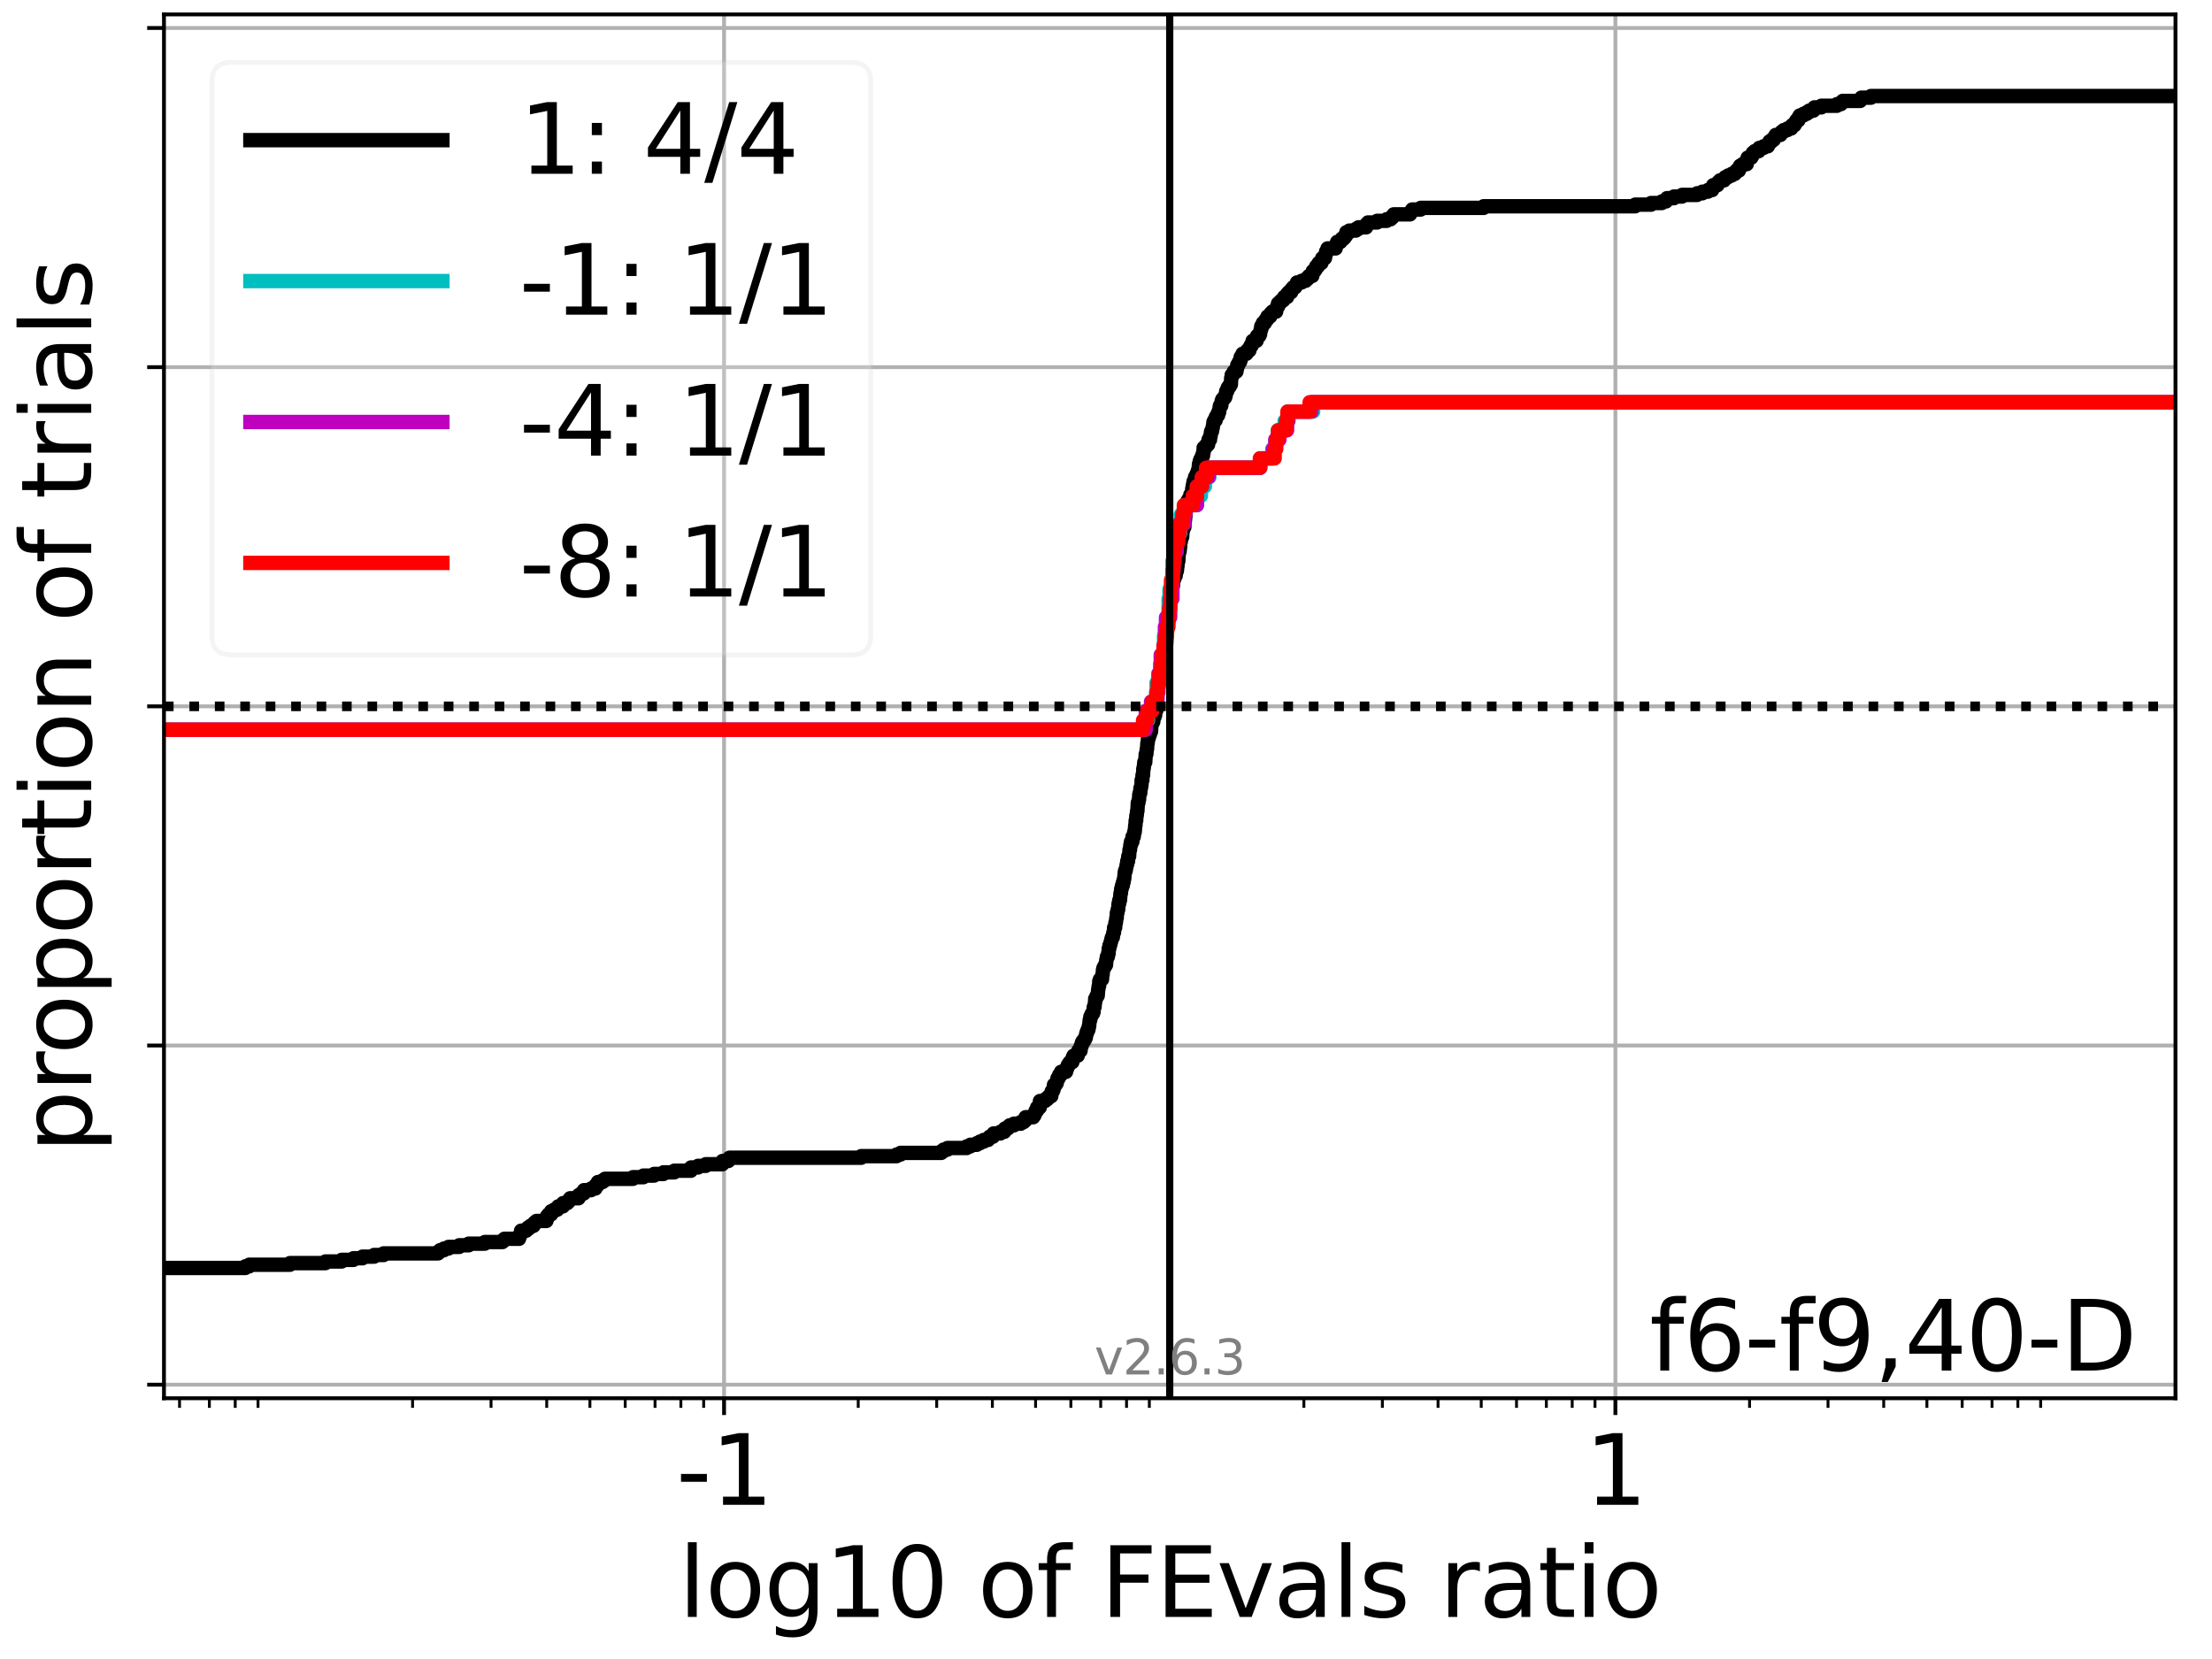 <?xml version="1.0" encoding="utf-8" standalone="no"?>
<!DOCTYPE svg PUBLIC "-//W3C//DTD SVG 1.1//EN"
  "http://www.w3.org/Graphics/SVG/1.1/DTD/svg11.dtd">
<svg xmlns:xlink="http://www.w3.org/1999/xlink" width="460.8pt" height="345.6pt" viewBox="0 0 460.8 345.6" xmlns="http://www.w3.org/2000/svg" version="1.1">
 <defs>
  <style type="text/css">*{stroke-linejoin: round; stroke-linecap: butt}</style>
 </defs>
 <g id="figure_1">
  <g id="patch_1">
   <path d="M 0 345.6 
L 460.8 345.6 
L 460.8 0 
L 0 0 
z
" style="fill: #ffffff"/>
  </g>
  <g id="axes_1">
   <g id="patch_2">
    <path d="M 34.16 291.28 
L 453.192 291.28 
L 453.192 3 
L 34.16 3 
z
" style="fill: #ffffff"/>
   </g>
   <g id="matplotlib.axis_1">
    <g id="xtick_1">
     <g id="line2d_1">
      <path d="M 150.836 291.28 
L 150.836 3 
" clip-path="url(#pfc0b3338e0)" style="fill: none; stroke: #b0b0b0; stroke-width: 0.8; stroke-linecap: square"/>
     </g>
     <g id="line2d_2">
      <defs>
       <path id="m24357b6056" d="M 0 0 
L 0 3.5 
" style="stroke: #000000; stroke-width: 0.8"/>
      </defs>
      <g>
       <use xlink:href="#m24357b6056" x="150.836" y="291.28" style="stroke: #000000; stroke-width: 0.8"/>
      </g>
     </g>
     <g id="text_1">
      <!-- -1 -->
      <g transform="translate(140.866 313.477) scale(0.2 -0.2)">
       <defs>
        <path id="DejaVuSans-2d" d="M 313 2009 
L 1997 2009 
L 1997 1497 
L 313 1497 
L 313 2009 
z
" transform="scale(0.016)"/>
        <path id="DejaVuSans-31" d="M 794 531 
L 1825 531 
L 1825 4091 
L 703 3866 
L 703 4441 
L 1819 4666 
L 2450 4666 
L 2450 531 
L 3481 531 
L 3481 0 
L 794 0 
L 794 531 
z
" transform="scale(0.016)"/>
       </defs>
       <use xlink:href="#DejaVuSans-2d"/>
       <use xlink:href="#DejaVuSans-31" x="36.084"/>
      </g>
     </g>
    </g>
    <g id="xtick_2">
     <g id="line2d_3">
      <path d="M 336.516 291.28 
L 336.516 3 
" clip-path="url(#pfc0b3338e0)" style="fill: none; stroke: #b0b0b0; stroke-width: 0.8; stroke-linecap: square"/>
     </g>
     <g id="line2d_4">
      <g>
       <use xlink:href="#m24357b6056" x="336.516" y="291.28" style="stroke: #000000; stroke-width: 0.8"/>
      </g>
     </g>
     <g id="text_2">
      <!-- 1 -->
      <g transform="translate(330.153 313.477) scale(0.2 -0.2)">
       <use xlink:href="#DejaVuSans-31"/>
      </g>
     </g>
    </g>
    <g id="xtick_3">
     <g id="line2d_5">
      <defs>
       <path id="mcda8bdcf88" d="M 0 0 
L 0 2 
" style="stroke: #000000; stroke-width: 0.6"/>
      </defs>
      <g>
       <use xlink:href="#mcda8bdcf88" x="37.401" y="291.28" style="stroke: #000000; stroke-width: 0.6"/>
      </g>
     </g>
    </g>
    <g id="xtick_4">
     <g id="line2d_6">
      <g>
       <use xlink:href="#mcda8bdcf88" x="43.616" y="291.28" style="stroke: #000000; stroke-width: 0.6"/>
      </g>
     </g>
    </g>
    <g id="xtick_5">
     <g id="line2d_7">
      <g>
       <use xlink:href="#mcda8bdcf88" x="49" y="291.28" style="stroke: #000000; stroke-width: 0.6"/>
      </g>
     </g>
    </g>
    <g id="xtick_6">
     <g id="line2d_8">
      <g>
       <use xlink:href="#mcda8bdcf88" x="53.749" y="291.28" style="stroke: #000000; stroke-width: 0.6"/>
      </g>
     </g>
    </g>
    <g id="xtick_7">
     <g id="line2d_9">
      <g>
       <use xlink:href="#mcda8bdcf88" x="85.944" y="291.28" style="stroke: #000000; stroke-width: 0.6"/>
      </g>
     </g>
    </g>
    <g id="xtick_8">
     <g id="line2d_10">
      <g>
       <use xlink:href="#mcda8bdcf88" x="102.293" y="291.28" style="stroke: #000000; stroke-width: 0.6"/>
      </g>
     </g>
    </g>
    <g id="xtick_9">
     <g id="line2d_11">
      <g>
       <use xlink:href="#mcda8bdcf88" x="113.892" y="291.28" style="stroke: #000000; stroke-width: 0.6"/>
      </g>
     </g>
    </g>
    <g id="xtick_10">
     <g id="line2d_12">
      <g>
       <use xlink:href="#mcda8bdcf88" x="122.889" y="291.28" style="stroke: #000000; stroke-width: 0.6"/>
      </g>
     </g>
    </g>
    <g id="xtick_11">
     <g id="line2d_13">
      <g>
       <use xlink:href="#mcda8bdcf88" x="130.24" y="291.28" style="stroke: #000000; stroke-width: 0.6"/>
      </g>
     </g>
    </g>
    <g id="xtick_12">
     <g id="line2d_14">
      <g>
       <use xlink:href="#mcda8bdcf88" x="136.455" y="291.28" style="stroke: #000000; stroke-width: 0.6"/>
      </g>
     </g>
    </g>
    <g id="xtick_13">
     <g id="line2d_15">
      <g>
       <use xlink:href="#mcda8bdcf88" x="141.839" y="291.28" style="stroke: #000000; stroke-width: 0.6"/>
      </g>
     </g>
    </g>
    <g id="xtick_14">
     <g id="line2d_16">
      <g>
       <use xlink:href="#mcda8bdcf88" x="146.588" y="291.28" style="stroke: #000000; stroke-width: 0.6"/>
      </g>
     </g>
    </g>
    <g id="xtick_15">
     <g id="line2d_17">
      <g>
       <use xlink:href="#mcda8bdcf88" x="178.784" y="291.28" style="stroke: #000000; stroke-width: 0.6"/>
      </g>
     </g>
    </g>
    <g id="xtick_16">
     <g id="line2d_18">
      <g>
       <use xlink:href="#mcda8bdcf88" x="195.132" y="291.28" style="stroke: #000000; stroke-width: 0.6"/>
      </g>
     </g>
    </g>
    <g id="xtick_17">
     <g id="line2d_19">
      <g>
       <use xlink:href="#mcda8bdcf88" x="206.731" y="291.28" style="stroke: #000000; stroke-width: 0.6"/>
      </g>
     </g>
    </g>
    <g id="xtick_18">
     <g id="line2d_20">
      <g>
       <use xlink:href="#mcda8bdcf88" x="215.729" y="291.28" style="stroke: #000000; stroke-width: 0.6"/>
      </g>
     </g>
    </g>
    <g id="xtick_19">
     <g id="line2d_21">
      <g>
       <use xlink:href="#mcda8bdcf88" x="223.08" y="291.28" style="stroke: #000000; stroke-width: 0.6"/>
      </g>
     </g>
    </g>
    <g id="xtick_20">
     <g id="line2d_22">
      <g>
       <use xlink:href="#mcda8bdcf88" x="229.295" y="291.28" style="stroke: #000000; stroke-width: 0.6"/>
      </g>
     </g>
    </g>
    <g id="xtick_21">
     <g id="line2d_23">
      <g>
       <use xlink:href="#mcda8bdcf88" x="234.679" y="291.28" style="stroke: #000000; stroke-width: 0.6"/>
      </g>
     </g>
    </g>
    <g id="xtick_22">
     <g id="line2d_24">
      <g>
       <use xlink:href="#mcda8bdcf88" x="239.428" y="291.28" style="stroke: #000000; stroke-width: 0.6"/>
      </g>
     </g>
    </g>
    <g id="xtick_23">
     <g id="line2d_25">
      <g>
       <use xlink:href="#mcda8bdcf88" x="271.623" y="291.28" style="stroke: #000000; stroke-width: 0.6"/>
      </g>
     </g>
    </g>
    <g id="xtick_24">
     <g id="line2d_26">
      <g>
       <use xlink:href="#mcda8bdcf88" x="287.972" y="291.28" style="stroke: #000000; stroke-width: 0.6"/>
      </g>
     </g>
    </g>
    <g id="xtick_25">
     <g id="line2d_27">
      <g>
       <use xlink:href="#mcda8bdcf88" x="299.571" y="291.28" style="stroke: #000000; stroke-width: 0.6"/>
      </g>
     </g>
    </g>
    <g id="xtick_26">
     <g id="line2d_28">
      <g>
       <use xlink:href="#mcda8bdcf88" x="308.568" y="291.28" style="stroke: #000000; stroke-width: 0.6"/>
      </g>
     </g>
    </g>
    <g id="xtick_27">
     <g id="line2d_29">
      <g>
       <use xlink:href="#mcda8bdcf88" x="315.919" y="291.28" style="stroke: #000000; stroke-width: 0.6"/>
      </g>
     </g>
    </g>
    <g id="xtick_28">
     <g id="line2d_30">
      <g>
       <use xlink:href="#mcda8bdcf88" x="322.135" y="291.28" style="stroke: #000000; stroke-width: 0.6"/>
      </g>
     </g>
    </g>
    <g id="xtick_29">
     <g id="line2d_31">
      <g>
       <use xlink:href="#mcda8bdcf88" x="327.518" y="291.28" style="stroke: #000000; stroke-width: 0.6"/>
      </g>
     </g>
    </g>
    <g id="xtick_30">
     <g id="line2d_32">
      <g>
       <use xlink:href="#mcda8bdcf88" x="332.267" y="291.28" style="stroke: #000000; stroke-width: 0.6"/>
      </g>
     </g>
    </g>
    <g id="xtick_31">
     <g id="line2d_33">
      <g>
       <use xlink:href="#mcda8bdcf88" x="364.463" y="291.28" style="stroke: #000000; stroke-width: 0.6"/>
      </g>
     </g>
    </g>
    <g id="xtick_32">
     <g id="line2d_34">
      <g>
       <use xlink:href="#mcda8bdcf88" x="380.811" y="291.28" style="stroke: #000000; stroke-width: 0.6"/>
      </g>
     </g>
    </g>
    <g id="xtick_33">
     <g id="line2d_35">
      <g>
       <use xlink:href="#mcda8bdcf88" x="392.411" y="291.28" style="stroke: #000000; stroke-width: 0.6"/>
      </g>
     </g>
    </g>
    <g id="xtick_34">
     <g id="line2d_36">
      <g>
       <use xlink:href="#mcda8bdcf88" x="401.408" y="291.28" style="stroke: #000000; stroke-width: 0.6"/>
      </g>
     </g>
    </g>
    <g id="xtick_35">
     <g id="line2d_37">
      <g>
       <use xlink:href="#mcda8bdcf88" x="408.759" y="291.28" style="stroke: #000000; stroke-width: 0.6"/>
      </g>
     </g>
    </g>
    <g id="xtick_36">
     <g id="line2d_38">
      <g>
       <use xlink:href="#mcda8bdcf88" x="414.974" y="291.28" style="stroke: #000000; stroke-width: 0.6"/>
      </g>
     </g>
    </g>
    <g id="xtick_37">
     <g id="line2d_39">
      <g>
       <use xlink:href="#mcda8bdcf88" x="420.358" y="291.28" style="stroke: #000000; stroke-width: 0.6"/>
      </g>
     </g>
    </g>
    <g id="xtick_38">
     <g id="line2d_40">
      <g>
       <use xlink:href="#mcda8bdcf88" x="425.107" y="291.28" style="stroke: #000000; stroke-width: 0.6"/>
      </g>
     </g>
    </g>
    <g id="text_3">
     <!-- log10 of FEvals ratio -->
     <g transform="translate(141.371 336.833) scale(0.2 -0.2)">
      <defs>
       <path id="DejaVuSans-6c" d="M 603 4863 
L 1178 4863 
L 1178 0 
L 603 0 
L 603 4863 
z
" transform="scale(0.016)"/>
       <path id="DejaVuSans-6f" d="M 1959 3097 
Q 1497 3097 1228 2736 
Q 959 2375 959 1747 
Q 959 1119 1226 758 
Q 1494 397 1959 397 
Q 2419 397 2687 759 
Q 2956 1122 2956 1747 
Q 2956 2369 2687 2733 
Q 2419 3097 1959 3097 
z
M 1959 3584 
Q 2709 3584 3137 3096 
Q 3566 2609 3566 1747 
Q 3566 888 3137 398 
Q 2709 -91 1959 -91 
Q 1206 -91 779 398 
Q 353 888 353 1747 
Q 353 2609 779 3096 
Q 1206 3584 1959 3584 
z
" transform="scale(0.016)"/>
       <path id="DejaVuSans-67" d="M 2906 1791 
Q 2906 2416 2648 2759 
Q 2391 3103 1925 3103 
Q 1463 3103 1205 2759 
Q 947 2416 947 1791 
Q 947 1169 1205 825 
Q 1463 481 1925 481 
Q 2391 481 2648 825 
Q 2906 1169 2906 1791 
z
M 3481 434 
Q 3481 -459 3084 -895 
Q 2688 -1331 1869 -1331 
Q 1566 -1331 1297 -1286 
Q 1028 -1241 775 -1147 
L 775 -588 
Q 1028 -725 1275 -790 
Q 1522 -856 1778 -856 
Q 2344 -856 2625 -561 
Q 2906 -266 2906 331 
L 2906 616 
Q 2728 306 2450 153 
Q 2172 0 1784 0 
Q 1141 0 747 490 
Q 353 981 353 1791 
Q 353 2603 747 3093 
Q 1141 3584 1784 3584 
Q 2172 3584 2450 3431 
Q 2728 3278 2906 2969 
L 2906 3500 
L 3481 3500 
L 3481 434 
z
" transform="scale(0.016)"/>
       <path id="DejaVuSans-30" d="M 2034 4250 
Q 1547 4250 1301 3770 
Q 1056 3291 1056 2328 
Q 1056 1369 1301 889 
Q 1547 409 2034 409 
Q 2525 409 2770 889 
Q 3016 1369 3016 2328 
Q 3016 3291 2770 3770 
Q 2525 4250 2034 4250 
z
M 2034 4750 
Q 2819 4750 3233 4129 
Q 3647 3509 3647 2328 
Q 3647 1150 3233 529 
Q 2819 -91 2034 -91 
Q 1250 -91 836 529 
Q 422 1150 422 2328 
Q 422 3509 836 4129 
Q 1250 4750 2034 4750 
z
" transform="scale(0.016)"/>
       <path id="DejaVuSans-20" transform="scale(0.016)"/>
       <path id="DejaVuSans-66" d="M 2375 4863 
L 2375 4384 
L 1825 4384 
Q 1516 4384 1395 4259 
Q 1275 4134 1275 3809 
L 1275 3500 
L 2222 3500 
L 2222 3053 
L 1275 3053 
L 1275 0 
L 697 0 
L 697 3053 
L 147 3053 
L 147 3500 
L 697 3500 
L 697 3744 
Q 697 4328 969 4595 
Q 1241 4863 1831 4863 
L 2375 4863 
z
" transform="scale(0.016)"/>
       <path id="DejaVuSans-46" d="M 628 4666 
L 3309 4666 
L 3309 4134 
L 1259 4134 
L 1259 2759 
L 3109 2759 
L 3109 2228 
L 1259 2228 
L 1259 0 
L 628 0 
L 628 4666 
z
" transform="scale(0.016)"/>
       <path id="DejaVuSans-45" d="M 628 4666 
L 3578 4666 
L 3578 4134 
L 1259 4134 
L 1259 2753 
L 3481 2753 
L 3481 2222 
L 1259 2222 
L 1259 531 
L 3634 531 
L 3634 0 
L 628 0 
L 628 4666 
z
" transform="scale(0.016)"/>
       <path id="DejaVuSans-76" d="M 191 3500 
L 800 3500 
L 1894 563 
L 2988 3500 
L 3597 3500 
L 2284 0 
L 1503 0 
L 191 3500 
z
" transform="scale(0.016)"/>
       <path id="DejaVuSans-61" d="M 2194 1759 
Q 1497 1759 1228 1600 
Q 959 1441 959 1056 
Q 959 750 1161 570 
Q 1363 391 1709 391 
Q 2188 391 2477 730 
Q 2766 1069 2766 1631 
L 2766 1759 
L 2194 1759 
z
M 3341 1997 
L 3341 0 
L 2766 0 
L 2766 531 
Q 2569 213 2275 61 
Q 1981 -91 1556 -91 
Q 1019 -91 701 211 
Q 384 513 384 1019 
Q 384 1609 779 1909 
Q 1175 2209 1959 2209 
L 2766 2209 
L 2766 2266 
Q 2766 2663 2505 2880 
Q 2244 3097 1772 3097 
Q 1472 3097 1187 3025 
Q 903 2953 641 2809 
L 641 3341 
Q 956 3463 1253 3523 
Q 1550 3584 1831 3584 
Q 2591 3584 2966 3190 
Q 3341 2797 3341 1997 
z
" transform="scale(0.016)"/>
       <path id="DejaVuSans-73" d="M 2834 3397 
L 2834 2853 
Q 2591 2978 2328 3040 
Q 2066 3103 1784 3103 
Q 1356 3103 1142 2972 
Q 928 2841 928 2578 
Q 928 2378 1081 2264 
Q 1234 2150 1697 2047 
L 1894 2003 
Q 2506 1872 2764 1633 
Q 3022 1394 3022 966 
Q 3022 478 2636 193 
Q 2250 -91 1575 -91 
Q 1294 -91 989 -36 
Q 684 19 347 128 
L 347 722 
Q 666 556 975 473 
Q 1284 391 1588 391 
Q 1994 391 2212 530 
Q 2431 669 2431 922 
Q 2431 1156 2273 1281 
Q 2116 1406 1581 1522 
L 1381 1569 
Q 847 1681 609 1914 
Q 372 2147 372 2553 
Q 372 3047 722 3315 
Q 1072 3584 1716 3584 
Q 2034 3584 2315 3537 
Q 2597 3491 2834 3397 
z
" transform="scale(0.016)"/>
       <path id="DejaVuSans-72" d="M 2631 2963 
Q 2534 3019 2420 3045 
Q 2306 3072 2169 3072 
Q 1681 3072 1420 2755 
Q 1159 2438 1159 1844 
L 1159 0 
L 581 0 
L 581 3500 
L 1159 3500 
L 1159 2956 
Q 1341 3275 1631 3429 
Q 1922 3584 2338 3584 
Q 2397 3584 2469 3576 
Q 2541 3569 2628 3553 
L 2631 2963 
z
" transform="scale(0.016)"/>
       <path id="DejaVuSans-74" d="M 1172 4494 
L 1172 3500 
L 2356 3500 
L 2356 3053 
L 1172 3053 
L 1172 1153 
Q 1172 725 1289 603 
Q 1406 481 1766 481 
L 2356 481 
L 2356 0 
L 1766 0 
Q 1100 0 847 248 
Q 594 497 594 1153 
L 594 3053 
L 172 3053 
L 172 3500 
L 594 3500 
L 594 4494 
L 1172 4494 
z
" transform="scale(0.016)"/>
       <path id="DejaVuSans-69" d="M 603 3500 
L 1178 3500 
L 1178 0 
L 603 0 
L 603 3500 
z
M 603 4863 
L 1178 4863 
L 1178 4134 
L 603 4134 
L 603 4863 
z
" transform="scale(0.016)"/>
      </defs>
      <use xlink:href="#DejaVuSans-6c"/>
      <use xlink:href="#DejaVuSans-6f" x="27.783"/>
      <use xlink:href="#DejaVuSans-67" x="88.965"/>
      <use xlink:href="#DejaVuSans-31" x="152.441"/>
      <use xlink:href="#DejaVuSans-30" x="216.064"/>
      <use xlink:href="#DejaVuSans-20" x="279.688"/>
      <use xlink:href="#DejaVuSans-6f" x="311.475"/>
      <use xlink:href="#DejaVuSans-66" x="372.656"/>
      <use xlink:href="#DejaVuSans-20" x="407.861"/>
      <use xlink:href="#DejaVuSans-46" x="439.648"/>
      <use xlink:href="#DejaVuSans-45" x="497.168"/>
      <use xlink:href="#DejaVuSans-76" x="560.352"/>
      <use xlink:href="#DejaVuSans-61" x="619.531"/>
      <use xlink:href="#DejaVuSans-6c" x="680.811"/>
      <use xlink:href="#DejaVuSans-73" x="708.594"/>
      <use xlink:href="#DejaVuSans-20" x="760.693"/>
      <use xlink:href="#DejaVuSans-72" x="792.48"/>
      <use xlink:href="#DejaVuSans-61" x="833.594"/>
      <use xlink:href="#DejaVuSans-74" x="894.873"/>
      <use xlink:href="#DejaVuSans-69" x="934.082"/>
      <use xlink:href="#DejaVuSans-6f" x="961.865"/>
     </g>
    </g>
   </g>
   <g id="matplotlib.axis_2">
    <g id="ytick_1">
     <g id="line2d_41">
      <path d="M 34.16 288.454 
L 453.192 288.454 
" clip-path="url(#pfc0b3338e0)" style="fill: none; stroke: #b0b0b0; stroke-width: 0.8; stroke-linecap: square"/>
     </g>
     <g id="line2d_42">
      <defs>
       <path id="ma649c18471" d="M 0 0 
L -3.5 0 
" style="stroke: #000000; stroke-width: 0.8"/>
      </defs>
      <g>
       <use xlink:href="#ma649c18471" x="34.16" y="288.454" style="stroke: #000000; stroke-width: 0.8"/>
      </g>
     </g>
    </g>
    <g id="ytick_2">
     <g id="line2d_43">
      <path d="M 34.16 217.797 
L 453.192 217.797 
" clip-path="url(#pfc0b3338e0)" style="fill: none; stroke: #b0b0b0; stroke-width: 0.8; stroke-linecap: square"/>
     </g>
     <g id="line2d_44">
      <g>
       <use xlink:href="#ma649c18471" x="34.16" y="217.797" style="stroke: #000000; stroke-width: 0.8"/>
      </g>
     </g>
    </g>
    <g id="ytick_3">
     <g id="line2d_45">
      <path d="M 34.16 147.14 
L 453.192 147.14 
" clip-path="url(#pfc0b3338e0)" style="fill: none; stroke: #b0b0b0; stroke-width: 0.8; stroke-linecap: square"/>
     </g>
     <g id="line2d_46">
      <g>
       <use xlink:href="#ma649c18471" x="34.16" y="147.14" style="stroke: #000000; stroke-width: 0.8"/>
      </g>
     </g>
    </g>
    <g id="ytick_4">
     <g id="line2d_47">
      <path d="M 34.16 76.483 
L 453.192 76.483 
" clip-path="url(#pfc0b3338e0)" style="fill: none; stroke: #b0b0b0; stroke-width: 0.8; stroke-linecap: square"/>
     </g>
     <g id="line2d_48">
      <g>
       <use xlink:href="#ma649c18471" x="34.16" y="76.483" style="stroke: #000000; stroke-width: 0.8"/>
      </g>
     </g>
    </g>
    <g id="ytick_5">
     <g id="line2d_49">
      <path d="M 34.16 5.826 
L 453.192 5.826 
" clip-path="url(#pfc0b3338e0)" style="fill: none; stroke: #b0b0b0; stroke-width: 0.8; stroke-linecap: square"/>
     </g>
     <g id="line2d_50">
      <g>
       <use xlink:href="#ma649c18471" x="34.16" y="5.826" style="stroke: #000000; stroke-width: 0.8"/>
      </g>
     </g>
    </g>
    <g id="text_4">
     <!-- proportion of trials -->
     <g transform="translate(19.001 240.146) rotate(-90) scale(0.2 -0.2)">
      <defs>
       <path id="DejaVuSans-70" d="M 1159 525 
L 1159 -1331 
L 581 -1331 
L 581 3500 
L 1159 3500 
L 1159 2969 
Q 1341 3281 1617 3432 
Q 1894 3584 2278 3584 
Q 2916 3584 3314 3078 
Q 3713 2572 3713 1747 
Q 3713 922 3314 415 
Q 2916 -91 2278 -91 
Q 1894 -91 1617 61 
Q 1341 213 1159 525 
z
M 3116 1747 
Q 3116 2381 2855 2742 
Q 2594 3103 2138 3103 
Q 1681 3103 1420 2742 
Q 1159 2381 1159 1747 
Q 1159 1113 1420 752 
Q 1681 391 2138 391 
Q 2594 391 2855 752 
Q 3116 1113 3116 1747 
z
" transform="scale(0.016)"/>
       <path id="DejaVuSans-6e" d="M 3513 2113 
L 3513 0 
L 2938 0 
L 2938 2094 
Q 2938 2591 2744 2837 
Q 2550 3084 2163 3084 
Q 1697 3084 1428 2787 
Q 1159 2491 1159 1978 
L 1159 0 
L 581 0 
L 581 3500 
L 1159 3500 
L 1159 2956 
Q 1366 3272 1645 3428 
Q 1925 3584 2291 3584 
Q 2894 3584 3203 3211 
Q 3513 2838 3513 2113 
z
" transform="scale(0.016)"/>
      </defs>
      <use xlink:href="#DejaVuSans-70"/>
      <use xlink:href="#DejaVuSans-72" x="63.477"/>
      <use xlink:href="#DejaVuSans-6f" x="102.34"/>
      <use xlink:href="#DejaVuSans-70" x="163.521"/>
      <use xlink:href="#DejaVuSans-6f" x="226.998"/>
      <use xlink:href="#DejaVuSans-72" x="288.18"/>
      <use xlink:href="#DejaVuSans-74" x="329.293"/>
      <use xlink:href="#DejaVuSans-69" x="368.502"/>
      <use xlink:href="#DejaVuSans-6f" x="396.285"/>
      <use xlink:href="#DejaVuSans-6e" x="457.467"/>
      <use xlink:href="#DejaVuSans-20" x="520.846"/>
      <use xlink:href="#DejaVuSans-6f" x="552.633"/>
      <use xlink:href="#DejaVuSans-66" x="613.814"/>
      <use xlink:href="#DejaVuSans-20" x="649.02"/>
      <use xlink:href="#DejaVuSans-74" x="680.807"/>
      <use xlink:href="#DejaVuSans-72" x="720.016"/>
      <use xlink:href="#DejaVuSans-69" x="761.129"/>
      <use xlink:href="#DejaVuSans-61" x="788.912"/>
      <use xlink:href="#DejaVuSans-6c" x="850.191"/>
      <use xlink:href="#DejaVuSans-73" x="877.975"/>
     </g>
    </g>
   </g>
   <g id="line2d_51">
    <path d="M 34.16 264.142 
L 51.093 264.142 
L 51.093 263.804 
L 51.912 263.804 
L 51.912 263.466 
L 60.396 263.466 
L 60.396 263.129 
L 67.794 263.129 
L 67.794 262.791 
L 71.165 262.791 
L 71.165 262.453 
L 73.639 262.453 
L 73.639 262.116 
L 75.521 262.116 
L 75.521 261.778 
L 77.931 261.778 
L 77.931 261.44 
L 79.917 261.44 
L 79.917 261.103 
L 91.263 261.103 
L 91.263 260.765 
L 91.681 260.765 
L 91.681 260.427 
L 92.5 260.427 
L 92.5 260.09 
L 93.43 260.09 
L 93.43 259.752 
L 95.663 259.752 
L 95.663 259.414 
L 97.631 259.414 
L 97.631 259.077 
L 100.984 259.077 
L 100.984 258.739 
L 104.672 258.739 
L 104.672 258.401 
L 105.074 258.401 
L 105.074 258.064 
L 108.124 258.064 
L 108.153 257.388 
L 108.382 257.388 
L 108.382 257.051 
L 108.527 257.051 
L 108.556 256.375 
L 109.618 256.375 
L 109.618 256.038 
L 110.021 256.038 
L 110.021 255.7 
L 110.486 255.7 
L 110.486 255.362 
L 111.141 255.362 
L 111.141 255.025 
L 111.337 255.025 
L 111.337 254.687 
L 111.753 254.687 
L 111.753 254.349 
L 113.816 254.349 
L 113.816 254.012 
L 113.938 254.012 
L 113.967 253.336 
L 114.227 253.336 
L 114.227 252.999 
L 114.789 252.999 
L 114.818 252.323 
L 115.432 252.323 
L 115.432 251.986 
L 116.109 251.986 
L 116.109 251.648 
L 116.283 251.648 
L 116.283 251.31 
L 117.268 251.31 
L 117.297 250.635 
L 118.175 250.635 
L 118.175 250.297 
L 118.519 250.297 
L 118.519 249.96 
L 118.762 249.96 
L 118.762 249.622 
L 120.505 249.622 
L 120.576 248.947 
L 121.069 248.947 
L 121.069 248.609 
L 121.627 248.609 
L 121.657 247.934 
L 123.121 247.934 
L 123.121 247.596 
L 124.028 247.596 
L 124.058 246.921 
L 124.521 246.921 
L 124.55 246.245 
L 125.522 246.245 
L 125.522 245.908 
L 126.015 245.908 
L 126.015 245.57 
L 131.851 245.57 
L 131.851 245.232 
L 134.018 245.232 
L 134.018 244.895 
L 136.251 244.895 
L 136.251 244.557 
L 138.218 244.557 
L 138.218 244.219 
L 140.467 244.219 
L 140.467 243.882 
L 143.919 243.882 
L 143.948 243.206 
L 145.413 243.206 
L 145.413 242.869 
L 147.021 242.869 
L 147.021 242.531 
L 150.473 242.531 
L 150.502 241.856 
L 151.729 241.856 
L 151.729 241.518 
L 151.967 241.518 
L 151.967 241.18 
L 179.4 241.18 
L 179.4 240.843 
L 186.788 240.843 
L 186.788 240.505 
L 187.608 240.505 
L 187.608 240.167 
L 196.092 240.167 
L 196.092 239.83 
L 196.546 239.83 
L 196.546 239.492 
L 197.365 239.492 
L 197.365 239.154 
L 201.371 239.154 
L 201.371 238.817 
L 202.128 238.817 
L 202.128 238.479 
L 203.49 238.479 
L 203.49 238.141 
L 204.165 238.141 
L 204.165 237.804 
L 204.934 237.804 
L 204.934 237.466 
L 205.849 237.466 
L 205.849 237.128 
L 206.168 237.128 
L 206.168 236.791 
L 206.861 236.791 
L 206.861 236.453 
L 206.987 236.453 
L 206.987 236.115 
L 208.397 236.115 
L 208.397 235.778 
L 209.216 235.778 
L 209.216 235.44 
L 209.335 235.44 
L 209.335 235.102 
L 209.931 235.102 
L 209.931 234.765 
L 210.333 234.765 
L 210.333 234.427 
L 211.217 234.427 
L 211.217 234.089 
L 212.627 234.089 
L 212.627 233.752 
L 213.247 233.752 
L 213.247 233.414 
L 213.627 233.414 
L 213.653 232.739 
L 215.229 232.739 
L 215.229 232.401 
L 215.471 232.401 
L 215.471 232.063 
L 215.613 232.063 
L 215.613 231.726 
L 215.744 231.726 
L 215.744 231.388 
L 216.028 231.388 
L 216.048 230.713 
L 216.593 230.713 
L 216.64 229.362 
L 217.7 229.362 
L 217.7 229.024 
L 218.148 229.024 
L 218.148 228.687 
L 218.512 228.687 
L 218.512 228.349 
L 219.002 228.349 
L 219.093 227.336 
L 219.332 227.336 
L 219.332 226.998 
L 219.474 226.998 
L 219.567 225.985 
L 219.928 225.985 
L 219.928 225.648 
L 220.138 225.648 
L 220.216 224.972 
L 220.293 224.972 
L 220.293 224.635 
L 220.527 224.635 
L 220.632 223.959 
L 220.974 223.959 
L 221.034 223.284 
L 222.073 223.284 
L 222.097 222.609 
L 222.307 222.609 
L 222.307 222.271 
L 222.429 222.271 
L 222.429 221.933 
L 222.623 221.933 
L 222.623 221.596 
L 222.869 221.596 
L 222.869 221.258 
L 223.385 221.258 
L 223.483 220.245 
L 223.649 220.245 
L 223.649 219.907 
L 224.51 219.907 
L 224.532 219.232 
L 224.621 219.232 
L 224.621 218.894 
L 225.098 218.894 
L 225.156 217.881 
L 225.339 217.881 
L 225.371 217.206 
L 225.558 217.206 
L 225.558 216.868 
L 225.835 216.868 
L 225.835 216.531 
L 226.024 216.531 
L 226.024 216.193 
L 226.19 216.193 
L 226.241 215.518 
L 226.328 215.518 
L 226.328 215.18 
L 226.446 215.18 
L 226.446 214.842 
L 226.589 214.842 
L 226.589 214.505 
L 226.743 214.505 
L 226.808 213.829 
L 226.884 213.829 
L 226.971 212.816 
L 227.004 212.816 
L 227.004 212.479 
L 227.115 212.479 
L 227.146 211.803 
L 227.297 211.803 
L 227.297 211.466 
L 227.45 211.466 
L 227.45 211.128 
L 227.697 211.128 
L 227.697 210.79 
L 227.816 210.79 
L 227.859 209.777 
L 228.01 209.777 
L 228.1 208.764 
L 228.142 208.764 
L 228.144 208.089 
L 228.308 208.089 
L 228.308 207.751 
L 228.47 207.751 
L 228.47 207.414 
L 228.669 207.414 
L 228.777 206.063 
L 228.813 206.063 
L 228.885 205.388 
L 228.966 205.388 
L 229.004 204.375 
L 229.126 204.375 
L 229.126 204.037 
L 229.563 204.037 
L 229.639 203.024 
L 229.695 203.024 
L 229.776 202.011 
L 229.858 202.011 
L 229.858 201.673 
L 230.017 201.673 
L 230.017 201.336 
L 230.21 201.336 
L 230.21 200.998 
L 230.405 200.998 
L 230.459 199.985 
L 230.516 199.985 
L 230.596 199.31 
L 230.775 199.31 
L 230.836 198.634 
L 230.944 198.634 
L 230.971 197.621 
L 231.082 197.621 
L 231.131 196.946 
L 231.26 196.946 
L 231.359 196.271 
L 231.433 196.271 
L 231.534 195.595 
L 231.632 195.595 
L 231.632 195.258 
L 231.82 195.258 
L 231.931 194.245 
L 232.069 194.245 
L 232.092 193.232 
L 232.303 193.232 
L 232.363 192.219 
L 232.459 192.219 
L 232.557 191.206 
L 232.635 191.206 
L 232.659 190.193 
L 232.766 190.193 
L 232.826 189.517 
L 232.929 189.517 
L 233.029 188.167 
L 233.163 188.167 
L 233.184 187.491 
L 233.326 187.491 
L 233.408 186.141 
L 233.491 186.141 
L 233.572 185.128 
L 233.675 185.128 
L 233.749 184.452 
L 233.906 184.452 
L 233.944 183.777 
L 234.056 183.777 
L 234.135 183.102 
L 234.19 183.102 
L 234.3 181.751 
L 234.362 181.751 
L 234.362 181.413 
L 234.494 181.413 
L 234.599 180.738 
L 234.617 180.738 
L 234.725 180.063 
L 234.799 180.063 
L 234.834 179.387 
L 234.993 179.387 
L 235.044 178.374 
L 235.214 178.374 
L 235.303 177.024 
L 235.399 177.024 
L 235.477 176.011 
L 235.599 176.011 
L 235.609 175.335 
L 235.887 175.335 
L 235.923 174.322 
L 236.175 174.322 
L 236.278 173.309 
L 236.384 173.309 
L 236.489 171.959 
L 236.536 171.959 
L 236.585 170.946 
L 236.684 170.946 
L 236.723 169.933 
L 236.795 169.933 
L 236.887 168.92 
L 236.945 168.92 
L 237.029 167.231 
L 237.153 167.231 
L 237.222 166.556 
L 237.289 166.556 
L 237.328 165.543 
L 237.41 165.543 
L 237.41 165.205 
L 237.539 165.205 
L 237.576 164.192 
L 237.677 164.192 
L 237.776 163.517 
L 237.796 163.517 
L 237.827 162.504 
L 237.979 162.504 
L 238.007 161.491 
L 238.115 161.491 
L 238.177 160.14 
L 238.243 160.14 
L 238.349 159.127 
L 238.373 159.127 
L 238.373 158.79 
L 238.573 158.79 
L 238.678 157.101 
L 238.803 157.101 
L 238.883 156.088 
L 238.943 156.088 
L 239.028 154.738 
L 239.093 154.738 
L 239.164 153.725 
L 239.32 153.725 
L 239.368 153.049 
L 239.547 153.049 
L 239.658 152.374 
L 239.785 152.374 
L 239.853 151.023 
L 239.947 151.023 
L 239.947 150.686 
L 240.074 150.686 
L 240.074 150.348 
L 240.247 150.348 
L 240.35 149.335 
L 240.512 149.335 
L 240.512 148.997 
L 240.63 148.997 
L 240.663 147.984 
L 240.879 147.984 
L 240.924 146.971 
L 241.033 146.971 
L 241.117 144.27 
L 241.153 144.27 
L 241.217 143.257 
L 241.312 143.257 
L 241.406 142.244 
L 241.459 142.244 
L 241.553 141.231 
L 241.811 141.231 
L 241.905 140.555 
L 242.006 140.555 
L 242.109 139.205 
L 242.13 139.205 
L 242.203 137.516 
L 242.387 137.516 
L 242.497 136.503 
L 242.498 136.503 
L 242.498 136.166 
L 242.648 136.166 
L 242.701 135.153 
L 242.759 135.153 
L 242.866 134.14 
L 242.941 134.14 
L 243.042 132.114 
L 243.084 132.114 
L 243.147 131.101 
L 243.209 131.101 
L 243.255 129.75 
L 243.324 129.75 
L 243.427 128.399 
L 243.452 128.399 
L 243.551 126.711 
L 243.602 126.711 
L 243.626 125.698 
L 243.723 125.698 
L 243.746 125.023 
L 243.846 125.023 
L 243.956 124.01 
L 244.04 124.01 
L 244.095 122.659 
L 244.198 122.659 
L 244.241 121.984 
L 244.35 121.984 
L 244.406 120.633 
L 244.62 120.633 
L 244.635 119.958 
L 244.904 119.958 
L 245.008 118.945 
L 245.157 118.945 
L 245.263 117.932 
L 245.292 117.932 
L 245.351 116.919 
L 245.459 116.919 
L 245.566 115.23 
L 245.595 115.23 
L 245.595 114.893 
L 245.726 114.893 
L 245.83 113.88 
L 245.854 113.88 
L 245.87 112.867 
L 245.976 112.867 
L 246.064 111.854 
L 246.27 111.854 
L 246.341 110.503 
L 246.444 110.503 
L 246.449 109.828 
L 246.718 109.828 
L 246.816 108.477 
L 246.837 108.477 
L 246.933 107.464 
L 246.953 107.464 
L 247.036 106.113 
L 247.114 106.113 
L 247.194 105.438 
L 247.295 105.438 
L 247.337 104.425 
L 247.529 104.425 
L 247.529 104.087 
L 247.772 104.087 
L 247.772 103.75 
L 247.916 103.75 
L 247.971 103.074 
L 248.267 103.074 
L 248.378 101.724 
L 248.398 101.724 
L 248.505 101.048 
L 248.567 101.048 
L 248.62 100.373 
L 248.76 100.373 
L 248.76 100.035 
L 248.886 100.035 
L 248.955 99.36 
L 249.253 99.36 
L 249.296 98.685 
L 249.52 98.685 
L 249.544 98.009 
L 249.659 98.009 
L 249.754 96.996 
L 249.774 96.996 
L 249.774 96.659 
L 249.911 96.659 
L 249.957 95.983 
L 250.089 95.983 
L 250.089 95.646 
L 250.376 95.646 
L 250.39 94.97 
L 250.607 94.97 
L 250.615 94.295 
L 250.728 94.295 
L 250.739 93.282 
L 251.08 93.282 
L 251.08 92.944 
L 251.36 92.944 
L 251.36 92.607 
L 251.67 92.607 
L 251.767 91.594 
L 252.065 91.594 
L 252.068 90.918 
L 252.186 90.918 
L 252.279 89.905 
L 252.464 89.905 
L 252.563 89.23 
L 252.605 89.23 
L 252.706 88.555 
L 252.723 88.555 
L 252.791 87.879 
L 252.968 87.879 
L 252.968 87.542 
L 253.242 87.542 
L 253.284 86.866 
L 253.481 86.866 
L 253.481 86.529 
L 253.747 86.529 
L 253.79 85.853 
L 253.974 85.853 
L 254.068 84.84 
L 254.134 84.84 
L 254.134 84.503 
L 254.418 84.503 
L 254.501 83.49 
L 254.644 83.49 
L 254.644 83.152 
L 254.935 83.152 
L 254.935 82.814 
L 255.21 82.814 
L 255.21 82.477 
L 255.321 82.477 
L 255.399 81.801 
L 255.457 81.801 
L 255.457 81.464 
L 255.652 81.464 
L 255.755 80.788 
L 255.976 80.788 
L 255.976 80.451 
L 256.221 80.451 
L 256.221 80.113 
L 256.413 80.113 
L 256.478 78.762 
L 256.535 78.762 
L 256.594 78.087 
L 256.855 78.087 
L 256.855 77.749 
L 257.027 77.749 
L 257.027 77.412 
L 257.566 77.412 
L 257.638 76.736 
L 257.716 76.736 
L 257.739 76.061 
L 257.949 76.061 
L 257.949 75.723 
L 258.103 75.723 
L 258.103 75.386 
L 258.334 75.386 
L 258.334 75.048 
L 258.45 75.048 
L 258.464 74.373 
L 258.682 74.373 
L 258.682 74.035 
L 258.841 74.035 
L 258.841 73.697 
L 259.644 73.697 
L 259.644 73.36 
L 259.8 73.36 
L 259.8 73.022 
L 260.263 73.022 
L 260.332 72.347 
L 260.513 72.347 
L 260.513 72.009 
L 260.745 72.009 
L 260.85 71.334 
L 260.951 71.334 
L 260.951 70.996 
L 261.767 70.996 
L 261.874 69.983 
L 262.345 69.983 
L 262.345 69.645 
L 262.499 69.645 
L 262.539 68.97 
L 262.613 68.97 
L 262.613 68.632 
L 262.731 68.632 
L 262.742 67.957 
L 262.981 67.957 
L 263.083 67.282 
L 263.493 67.282 
L 263.493 66.944 
L 263.652 66.944 
L 263.652 66.606 
L 263.95 66.606 
L 264.045 65.931 
L 264.608 65.931 
L 264.608 65.593 
L 264.728 65.593 
L 264.728 65.256 
L 265.05 65.256 
L 265.05 64.918 
L 265.843 64.918 
L 265.921 64.243 
L 266.012 64.243 
L 266.012 63.905 
L 266.216 63.905 
L 266.232 63.23 
L 266.591 63.23 
L 266.591 62.892 
L 266.927 62.892 
L 266.927 62.554 
L 267.348 62.554 
L 267.348 62.217 
L 267.504 62.217 
L 267.504 61.879 
L 268.134 61.879 
L 268.158 61.204 
L 268.445 61.204 
L 268.445 60.866 
L 268.983 60.866 
L 269.092 60.191 
L 269.385 60.191 
L 269.385 59.853 
L 269.809 59.853 
L 269.809 59.515 
L 270.046 59.515 
L 270.046 59.178 
L 270.187 59.178 
L 270.187 58.84 
L 271.15 58.84 
L 271.15 58.502 
L 271.977 58.502 
L 271.977 58.165 
L 272.354 58.165 
L 272.354 57.827 
L 272.682 57.827 
L 272.682 57.489 
L 273.372 57.489 
L 273.48 56.476 
L 273.845 56.476 
L 273.845 56.139 
L 274.076 56.139 
L 274.076 55.801 
L 274.21 55.801 
L 274.21 55.463 
L 274.587 55.463 
L 274.587 55.126 
L 274.712 55.126 
L 274.712 54.788 
L 275.277 54.788 
L 275.351 54.113 
L 275.441 54.113 
L 275.441 53.775 
L 276.012 53.775 
L 276.073 53.1 
L 276.177 53.1 
L 276.243 52.424 
L 276.425 52.424 
L 276.425 52.087 
L 276.555 52.087 
L 276.555 51.749 
L 278.241 51.749 
L 278.245 51.074 
L 278.477 51.074 
L 278.561 50.398 
L 279.235 50.398 
L 279.235 50.061 
L 279.522 50.061 
L 279.522 49.723 
L 279.925 49.723 
L 279.925 49.385 
L 280.213 49.385 
L 280.213 49.048 
L 280.444 49.048 
L 280.474 48.372 
L 281.087 48.372 
L 281.087 48.035 
L 282.441 48.035 
L 282.441 47.697 
L 282.979 47.697 
L 282.979 47.359 
L 284.585 47.359 
L 284.662 46.684 
L 284.973 46.684 
L 284.973 46.346 
L 286.875 46.346 
L 286.875 46.009 
L 288.861 46.009 
L 288.861 45.671 
L 289.688 45.671 
L 289.688 45.333 
L 290.065 45.333 
L 290.065 44.996 
L 290.325 44.996 
L 290.325 44.658 
L 293.723 44.658 
L 293.723 44.32 
L 293.954 44.32 
L 293.954 43.983 
L 294.182 43.983 
L 294.182 43.645 
L 295.952 43.645 
L 295.952 43.307 
L 309.066 43.307 
L 309.066 42.97 
L 340.63 42.97 
L 340.63 42.632 
L 343.937 42.632 
L 343.937 42.294 
L 346.183 42.294 
L 346.183 41.957 
L 347.069 41.957 
L 347.069 41.619 
L 347.265 41.619 
L 347.265 41.281 
L 348.711 41.281 
L 348.711 40.944 
L 350.388 40.944 
L 350.388 40.606 
L 353.532 40.606 
L 353.532 40.268 
L 354.638 40.268 
L 354.638 39.931 
L 355.778 39.931 
L 355.778 39.593 
L 356.664 39.593 
L 356.664 39.255 
L 356.86 39.255 
L 356.884 38.58 
L 357.771 38.58 
L 357.771 38.242 
L 357.966 38.242 
L 357.966 37.905 
L 358.305 37.905 
L 358.305 37.567 
L 359.162 37.567 
L 359.162 37.229 
L 359.412 37.229 
L 359.412 36.892 
L 360.01 36.892 
L 360.01 36.554 
L 360.75 36.554 
L 360.75 36.216 
L 361.408 36.216 
L 361.408 35.879 
L 361.704 35.879 
L 361.704 35.541 
L 362.239 35.541 
L 362.294 34.866 
L 362.49 34.866 
L 362.49 34.528 
L 362.996 34.528 
L 362.996 34.19 
L 363.882 34.19 
L 363.95 33.177 
L 364.078 33.177 
L 364.078 32.84 
L 364.836 32.84 
L 364.836 32.502 
L 365.032 32.502 
L 365.138 31.827 
L 365.523 31.827 
L 365.523 31.489 
L 366.369 31.489 
L 366.477 30.814 
L 367.384 30.814 
L 367.384 30.476 
L 368.27 30.476 
L 368.27 30.138 
L 368.466 30.138 
L 368.466 29.801 
L 368.615 29.801 
L 368.615 29.463 
L 369.071 29.463 
L 369.071 29.125 
L 369.502 29.125 
L 369.502 28.788 
L 369.698 28.788 
L 369.698 28.45 
L 369.911 28.45 
L 369.911 28.112 
L 370.893 28.112 
L 370.893 27.775 
L 371.143 27.775 
L 371.143 27.437 
L 371.583 27.437 
L 371.583 27.099 
L 372.354 27.099 
L 372.354 26.762 
L 373.139 26.762 
L 373.139 26.424 
L 373.316 26.424 
L 373.316 26.086 
L 373.829 26.086 
L 373.829 25.749 
L 374.026 25.749 
L 374.026 25.411 
L 374.221 25.411 
L 374.221 25.073 
L 374.637 25.073 
L 374.715 24.398 
L 374.911 24.398 
L 374.911 24.06 
L 375.667 24.06 
L 375.667 23.723 
L 376.356 23.723 
L 376.356 23.385 
L 376.883 23.385 
L 376.883 23.047 
L 377.769 23.047 
L 377.769 22.71 
L 377.965 22.71 
L 377.965 22.372 
L 379.41 22.372 
L 379.41 22.034 
L 382.655 22.034 
L 382.655 21.697 
L 383.481 21.697 
L 383.481 21.359 
L 383.859 21.359 
L 383.859 21.021 
L 387.517 21.021 
L 387.517 20.684 
L 387.748 20.684 
L 387.748 20.346 
L 389.745 20.346 
L 389.745 20.008 
L 453.192 20.008 
L 453.192 20.008 
" clip-path="url(#pfc0b3338e0)" style="fill: none; stroke: #000000; stroke-width: 3; stroke-linecap: square"/>
   </g>
   <g id="line2d_52">
    <path clip-path="url(#pfc0b3338e0)" style="fill: none; stroke: #000000; stroke-width: 3; stroke-linecap: square"/>
   </g>
   <g id="line2d_53">
    <path d="M 34.16 152.013 
L 238.342 152.013 
L 238.342 150.064 
L 239.148 150.064 
L 239.148 148.115 
L 239.964 148.115 
L 239.964 146.165 
L 240.867 146.165 
L 240.867 144.216 
L 240.916 144.216 
L 240.916 142.267 
L 241.589 142.267 
L 241.589 140.318 
L 241.673 140.318 
L 241.673 138.369 
L 241.994 138.369 
L 241.994 136.42 
L 242.394 136.42 
L 242.394 134.47 
L 242.489 134.47 
L 242.489 132.521 
L 242.8 132.521 
L 242.8 130.572 
L 243.21 130.572 
L 243.21 128.623 
L 243.427 128.623 
L 243.427 126.674 
L 243.441 126.674 
L 243.441 124.725 
L 243.616 124.725 
L 243.616 122.776 
L 244.163 122.776 
L 244.163 120.826 
L 244.232 120.826 
L 244.232 118.877 
L 244.233 118.877 
L 244.233 116.928 
L 244.569 116.928 
L 244.569 114.979 
L 245.039 114.979 
L 245.039 113.03 
L 245.048 113.03 
L 245.048 111.081 
L 245.855 111.081 
L 245.855 109.131 
L 246.001 109.131 
L 246.001 107.182 
L 246.807 107.182 
L 246.807 105.233 
L 249.367 105.233 
L 249.367 103.284 
L 250.172 103.284 
L 250.172 101.335 
L 250.988 101.335 
L 250.988 99.386 
L 251.941 99.386 
L 251.941 97.437 
L 262.526 97.437 
L 262.526 95.487 
L 265.051 95.487 
L 265.051 93.538 
L 265.773 93.538 
L 265.773 91.589 
L 266.179 91.589 
L 266.179 89.64 
L 267.611 89.64 
L 267.611 87.691 
L 268.417 87.691 
L 268.417 85.742 
L 273.551 85.742 
L 273.551 83.792 
L 453.192 83.792 
" clip-path="url(#pfc0b3338e0)" style="fill: none; stroke: #00bfbf; stroke-width: 3; stroke-linecap: square"/>
   </g>
   <g id="line2d_54">
    <path clip-path="url(#pfc0b3338e0)" style="fill: none; stroke: #00bfbf; stroke-width: 3; stroke-linecap: square"/>
   </g>
   <g id="line2d_55">
    <path d="M 34.16 152.013 
L 238.667 152.013 
L 238.667 150.064 
L 238.689 150.064 
L 238.689 148.115 
L 239.786 148.115 
L 239.786 146.165 
L 241.127 146.165 
L 241.127 144.216 
L 241.299 144.216 
L 241.299 142.267 
L 241.32 142.267 
L 241.32 140.318 
L 241.783 140.318 
L 241.783 138.369 
L 241.804 138.369 
L 241.804 136.42 
L 242.418 136.42 
L 242.418 134.47 
L 242.653 134.47 
L 242.653 132.521 
L 242.674 132.521 
L 242.674 130.572 
L 242.902 130.572 
L 242.902 128.623 
L 243.759 128.623 
L 243.759 126.674 
L 243.772 126.674 
L 243.772 124.725 
L 244.243 124.725 
L 244.243 122.776 
L 244.246 122.776 
L 244.246 120.826 
L 244.267 120.826 
L 244.267 118.877 
L 244.466 118.877 
L 244.466 116.928 
L 244.488 116.928 
L 244.488 114.979 
L 245.113 114.979 
L 245.113 113.03 
L 245.365 113.03 
L 245.365 111.081 
L 245.585 111.081 
L 245.585 109.131 
L 246.706 109.131 
L 246.706 107.182 
L 246.926 107.182 
L 246.926 105.233 
L 249.31 105.233 
L 249.31 103.284 
L 249.332 103.284 
L 249.332 101.335 
L 250.429 101.335 
L 250.429 99.386 
L 251.77 99.386 
L 251.77 97.437 
L 262.544 97.437 
L 262.544 95.487 
L 265.175 95.487 
L 265.175 93.538 
L 265.659 93.538 
L 265.659 91.589 
L 266.529 91.589 
L 266.529 89.64 
L 268.122 89.64 
L 268.122 87.691 
L 268.342 87.691 
L 268.342 85.742 
L 273.186 85.742 
L 273.186 83.792 
L 453.192 83.792 
" clip-path="url(#pfc0b3338e0)" style="fill: none; stroke: #bf00bf; stroke-width: 3; stroke-linecap: square"/>
   </g>
   <g id="line2d_56">
    <path clip-path="url(#pfc0b3338e0)" style="fill: none; stroke: #bf00bf; stroke-width: 3; stroke-linecap: square"/>
   </g>
   <g id="line2d_57">
    <path d="M 34.16 152.013 
L 238.12 152.013 
L 238.12 150.064 
L 238.99 150.064 
L 238.99 148.115 
L 240.004 148.115 
L 240.004 146.165 
L 240.888 146.165 
L 240.888 144.216 
L 241.183 144.216 
L 241.183 142.267 
L 241.518 142.267 
L 241.518 140.318 
L 241.901 140.318 
L 241.901 138.369 
L 242.053 138.369 
L 242.053 136.42 
L 242.388 136.42 
L 242.388 134.47 
L 242.771 134.47 
L 242.771 132.521 
L 243.067 132.521 
L 243.067 130.572 
L 243.402 130.572 
L 243.402 128.623 
L 243.555 128.623 
L 243.555 126.674 
L 243.784 126.674 
L 243.784 124.725 
L 243.853 124.725 
L 243.853 122.776 
L 243.951 122.776 
L 243.951 120.826 
L 244.287 120.826 
L 244.287 118.877 
L 244.425 118.877 
L 244.425 116.928 
L 244.669 116.928 
L 244.669 114.979 
L 244.723 114.979 
L 244.723 113.03 
L 245.438 113.03 
L 245.438 111.081 
L 245.737 111.081 
L 245.737 109.131 
L 246.323 109.131 
L 246.323 107.182 
L 246.621 107.182 
L 246.621 105.233 
L 248.48 105.233 
L 248.48 103.284 
L 249.35 103.284 
L 249.35 101.335 
L 250.364 101.335 
L 250.364 99.386 
L 251.249 99.386 
L 251.249 97.437 
L 262.463 97.437 
L 262.463 95.487 
L 265.527 95.487 
L 265.527 93.538 
L 265.862 93.538 
L 265.862 91.589 
L 266.244 91.589 
L 266.244 89.64 
L 267.898 89.64 
L 267.898 87.691 
L 268.197 87.691 
L 268.197 85.742 
L 272.824 85.742 
L 272.824 83.792 
L 453.192 83.792 
" clip-path="url(#pfc0b3338e0)" style="fill: none; stroke: #ff0000; stroke-width: 3; stroke-linecap: square"/>
   </g>
   <g id="line2d_58">
    <path clip-path="url(#pfc0b3338e0)" style="fill: none; stroke: #ff0000; stroke-width: 3; stroke-linecap: square"/>
   </g>
   <g id="line2d_59">
    <path d="M 243.676 291.28 
L 243.676 3 
" clip-path="url(#pfc0b3338e0)" style="fill: none; stroke: #000000; stroke-width: 1.5; stroke-linecap: square"/>
   </g>
   <g id="line2d_60">
    <path d="M 34.16 147.14 
L 453.192 147.14 
" clip-path="url(#pfc0b3338e0)" style="fill: none; stroke-dasharray: 2,3.3; stroke-dashoffset: 0; stroke: #000000; stroke-width: 2"/>
   </g>
   <g id="patch_3">
    <path d="M 34.16 291.28 
L 34.16 3 
" style="fill: none; stroke: #000000; stroke-width: 0.8; stroke-linejoin: miter; stroke-linecap: square"/>
   </g>
   <g id="patch_4">
    <path d="M 453.192 291.28 
L 453.192 3 
" style="fill: none; stroke: #000000; stroke-width: 0.8; stroke-linejoin: miter; stroke-linecap: square"/>
   </g>
   <g id="patch_5">
    <path d="M 34.16 291.28 
L 453.192 291.28 
" style="fill: none; stroke: #000000; stroke-width: 0.8; stroke-linejoin: miter; stroke-linecap: square"/>
   </g>
   <g id="patch_6">
    <path d="M 34.16 3 
L 453.192 3 
" style="fill: none; stroke: #000000; stroke-width: 0.8; stroke-linejoin: miter; stroke-linecap: square"/>
   </g>
   <g id="text_5">
    <!-- f6-f9,40-D -->
    <g transform="translate(343.643 285.514) scale(0.2 -0.2)">
     <defs>
      <path id="DejaVuSans-36" d="M 2113 2584 
Q 1688 2584 1439 2293 
Q 1191 2003 1191 1497 
Q 1191 994 1439 701 
Q 1688 409 2113 409 
Q 2538 409 2786 701 
Q 3034 994 3034 1497 
Q 3034 2003 2786 2293 
Q 2538 2584 2113 2584 
z
M 3366 4563 
L 3366 3988 
Q 3128 4100 2886 4159 
Q 2644 4219 2406 4219 
Q 1781 4219 1451 3797 
Q 1122 3375 1075 2522 
Q 1259 2794 1537 2939 
Q 1816 3084 2150 3084 
Q 2853 3084 3261 2657 
Q 3669 2231 3669 1497 
Q 3669 778 3244 343 
Q 2819 -91 2113 -91 
Q 1303 -91 875 529 
Q 447 1150 447 2328 
Q 447 3434 972 4092 
Q 1497 4750 2381 4750 
Q 2619 4750 2861 4703 
Q 3103 4656 3366 4563 
z
" transform="scale(0.016)"/>
      <path id="DejaVuSans-39" d="M 703 97 
L 703 672 
Q 941 559 1184 500 
Q 1428 441 1663 441 
Q 2288 441 2617 861 
Q 2947 1281 2994 2138 
Q 2813 1869 2534 1725 
Q 2256 1581 1919 1581 
Q 1219 1581 811 2004 
Q 403 2428 403 3163 
Q 403 3881 828 4315 
Q 1253 4750 1959 4750 
Q 2769 4750 3195 4129 
Q 3622 3509 3622 2328 
Q 3622 1225 3098 567 
Q 2575 -91 1691 -91 
Q 1453 -91 1209 -44 
Q 966 3 703 97 
z
M 1959 2075 
Q 2384 2075 2632 2365 
Q 2881 2656 2881 3163 
Q 2881 3666 2632 3958 
Q 2384 4250 1959 4250 
Q 1534 4250 1286 3958 
Q 1038 3666 1038 3163 
Q 1038 2656 1286 2365 
Q 1534 2075 1959 2075 
z
" transform="scale(0.016)"/>
      <path id="DejaVuSans-2c" d="M 750 794 
L 1409 794 
L 1409 256 
L 897 -744 
L 494 -744 
L 750 256 
L 750 794 
z
" transform="scale(0.016)"/>
      <path id="DejaVuSans-34" d="M 2419 4116 
L 825 1625 
L 2419 1625 
L 2419 4116 
z
M 2253 4666 
L 3047 4666 
L 3047 1625 
L 3713 1625 
L 3713 1100 
L 3047 1100 
L 3047 0 
L 2419 0 
L 2419 1100 
L 313 1100 
L 313 1709 
L 2253 4666 
z
" transform="scale(0.016)"/>
      <path id="DejaVuSans-44" d="M 1259 4147 
L 1259 519 
L 2022 519 
Q 2988 519 3436 956 
Q 3884 1394 3884 2338 
Q 3884 3275 3436 3711 
Q 2988 4147 2022 4147 
L 1259 4147 
z
M 628 4666 
L 1925 4666 
Q 3281 4666 3915 4102 
Q 4550 3538 4550 2338 
Q 4550 1131 3912 565 
Q 3275 0 1925 0 
L 628 0 
L 628 4666 
z
" transform="scale(0.016)"/>
     </defs>
     <use xlink:href="#DejaVuSans-66"/>
     <use xlink:href="#DejaVuSans-36" x="35.205"/>
     <use xlink:href="#DejaVuSans-2d" x="98.828"/>
     <use xlink:href="#DejaVuSans-66" x="134.912"/>
     <use xlink:href="#DejaVuSans-39" x="170.117"/>
     <use xlink:href="#DejaVuSans-2c" x="233.74"/>
     <use xlink:href="#DejaVuSans-34" x="265.527"/>
     <use xlink:href="#DejaVuSans-30" x="329.15"/>
     <use xlink:href="#DejaVuSans-2d" x="392.773"/>
     <use xlink:href="#DejaVuSans-44" x="428.857"/>
    </g>
   </g>
   <g id="text_6">
    <!-- v2.6.3 -->
    <g style="fill: #808080" transform="translate(227.995 286.318) scale(0.1 -0.1)">
     <defs>
      <path id="DejaVuSans-32" d="M 1228 531 
L 3431 531 
L 3431 0 
L 469 0 
L 469 531 
Q 828 903 1448 1529 
Q 2069 2156 2228 2338 
Q 2531 2678 2651 2914 
Q 2772 3150 2772 3378 
Q 2772 3750 2511 3984 
Q 2250 4219 1831 4219 
Q 1534 4219 1204 4116 
Q 875 4013 500 3803 
L 500 4441 
Q 881 4594 1212 4672 
Q 1544 4750 1819 4750 
Q 2544 4750 2975 4387 
Q 3406 4025 3406 3419 
Q 3406 3131 3298 2873 
Q 3191 2616 2906 2266 
Q 2828 2175 2409 1742 
Q 1991 1309 1228 531 
z
" transform="scale(0.016)"/>
      <path id="DejaVuSans-2e" d="M 684 794 
L 1344 794 
L 1344 0 
L 684 0 
L 684 794 
z
" transform="scale(0.016)"/>
      <path id="DejaVuSans-33" d="M 2597 2516 
Q 3050 2419 3304 2112 
Q 3559 1806 3559 1356 
Q 3559 666 3084 287 
Q 2609 -91 1734 -91 
Q 1441 -91 1130 -33 
Q 819 25 488 141 
L 488 750 
Q 750 597 1062 519 
Q 1375 441 1716 441 
Q 2309 441 2620 675 
Q 2931 909 2931 1356 
Q 2931 1769 2642 2001 
Q 2353 2234 1838 2234 
L 1294 2234 
L 1294 2753 
L 1863 2753 
Q 2328 2753 2575 2939 
Q 2822 3125 2822 3475 
Q 2822 3834 2567 4026 
Q 2313 4219 1838 4219 
Q 1578 4219 1281 4162 
Q 984 4106 628 3988 
L 628 4550 
Q 988 4650 1302 4700 
Q 1616 4750 1894 4750 
Q 2613 4750 3031 4423 
Q 3450 4097 3450 3541 
Q 3450 3153 3228 2886 
Q 3006 2619 2597 2516 
z
" transform="scale(0.016)"/>
     </defs>
     <use xlink:href="#DejaVuSans-76"/>
     <use xlink:href="#DejaVuSans-32" x="59.18"/>
     <use xlink:href="#DejaVuSans-2e" x="122.803"/>
     <use xlink:href="#DejaVuSans-36" x="154.59"/>
     <use xlink:href="#DejaVuSans-2e" x="218.213"/>
     <use xlink:href="#DejaVuSans-33" x="250"/>
    </g>
   </g>
   <g id="legend_1">
    <g id="patch_7">
     <path d="M 48.16 136.425 
L 177.382 136.425 
Q 181.382 136.425 181.382 132.425 
L 181.382 17 
Q 181.382 13 177.382 13 
L 48.16 13 
Q 44.16 13 44.16 17 
L 44.16 132.425 
Q 44.16 136.425 48.16 136.425 
z
" style="fill: #ffffff; opacity: 0.2; stroke: #cccccc; stroke-linejoin: miter"/>
    </g>
    <g id="line2d_61">
     <path d="M 52.16 29.197 
L 72.16 29.197 
L 92.16 29.197 
" style="fill: none; stroke: #000000; stroke-width: 3; stroke-linecap: square"/>
    </g>
    <g id="text_7">
     <!-- 1: 4/4 -->
     <g transform="translate(108.16 36.197) scale(0.2 -0.2)">
      <defs>
       <path id="DejaVuSans-3a" d="M 750 794 
L 1409 794 
L 1409 0 
L 750 0 
L 750 794 
z
M 750 3309 
L 1409 3309 
L 1409 2516 
L 750 2516 
L 750 3309 
z
" transform="scale(0.016)"/>
       <path id="DejaVuSans-2f" d="M 1625 4666 
L 2156 4666 
L 531 -594 
L 0 -594 
L 1625 4666 
z
" transform="scale(0.016)"/>
      </defs>
      <use xlink:href="#DejaVuSans-31"/>
      <use xlink:href="#DejaVuSans-3a" x="63.623"/>
      <use xlink:href="#DejaVuSans-20" x="97.314"/>
      <use xlink:href="#DejaVuSans-34" x="129.102"/>
      <use xlink:href="#DejaVuSans-2f" x="192.725"/>
      <use xlink:href="#DejaVuSans-34" x="226.416"/>
     </g>
    </g>
    <g id="line2d_62">
     <path d="M 52.16 58.553 
L 72.16 58.553 
L 92.16 58.553 
" style="fill: none; stroke: #00bfbf; stroke-width: 3; stroke-linecap: square"/>
    </g>
    <g id="text_8">
     <!-- -1: 1/1 -->
     <g transform="translate(108.16 65.553) scale(0.2 -0.2)">
      <use xlink:href="#DejaVuSans-2d"/>
      <use xlink:href="#DejaVuSans-31" x="36.084"/>
      <use xlink:href="#DejaVuSans-3a" x="99.707"/>
      <use xlink:href="#DejaVuSans-20" x="133.398"/>
      <use xlink:href="#DejaVuSans-31" x="165.186"/>
      <use xlink:href="#DejaVuSans-2f" x="228.809"/>
      <use xlink:href="#DejaVuSans-31" x="262.5"/>
     </g>
    </g>
    <g id="line2d_63">
     <path d="M 52.16 87.909 
L 72.16 87.909 
L 92.16 87.909 
" style="fill: none; stroke: #bf00bf; stroke-width: 3; stroke-linecap: square"/>
    </g>
    <g id="text_9">
     <!-- -4: 1/1 -->
     <g transform="translate(108.16 94.909) scale(0.2 -0.2)">
      <use xlink:href="#DejaVuSans-2d"/>
      <use xlink:href="#DejaVuSans-34" x="36.084"/>
      <use xlink:href="#DejaVuSans-3a" x="99.707"/>
      <use xlink:href="#DejaVuSans-20" x="133.398"/>
      <use xlink:href="#DejaVuSans-31" x="165.186"/>
      <use xlink:href="#DejaVuSans-2f" x="228.809"/>
      <use xlink:href="#DejaVuSans-31" x="262.5"/>
     </g>
    </g>
    <g id="line2d_64">
     <path d="M 52.16 117.266 
L 72.16 117.266 
L 92.16 117.266 
" style="fill: none; stroke: #ff0000; stroke-width: 3; stroke-linecap: square"/>
    </g>
    <g id="text_10">
     <!-- -8: 1/1 -->
     <g transform="translate(108.16 124.266) scale(0.2 -0.2)">
      <defs>
       <path id="DejaVuSans-38" d="M 2034 2216 
Q 1584 2216 1326 1975 
Q 1069 1734 1069 1313 
Q 1069 891 1326 650 
Q 1584 409 2034 409 
Q 2484 409 2743 651 
Q 3003 894 3003 1313 
Q 3003 1734 2745 1975 
Q 2488 2216 2034 2216 
z
M 1403 2484 
Q 997 2584 770 2862 
Q 544 3141 544 3541 
Q 544 4100 942 4425 
Q 1341 4750 2034 4750 
Q 2731 4750 3128 4425 
Q 3525 4100 3525 3541 
Q 3525 3141 3298 2862 
Q 3072 2584 2669 2484 
Q 3125 2378 3379 2068 
Q 3634 1759 3634 1313 
Q 3634 634 3220 271 
Q 2806 -91 2034 -91 
Q 1263 -91 848 271 
Q 434 634 434 1313 
Q 434 1759 690 2068 
Q 947 2378 1403 2484 
z
M 1172 3481 
Q 1172 3119 1398 2916 
Q 1625 2713 2034 2713 
Q 2441 2713 2670 2916 
Q 2900 3119 2900 3481 
Q 2900 3844 2670 4047 
Q 2441 4250 2034 4250 
Q 1625 4250 1398 4047 
Q 1172 3844 1172 3481 
z
" transform="scale(0.016)"/>
      </defs>
      <use xlink:href="#DejaVuSans-2d"/>
      <use xlink:href="#DejaVuSans-38" x="36.084"/>
      <use xlink:href="#DejaVuSans-3a" x="99.707"/>
      <use xlink:href="#DejaVuSans-20" x="133.398"/>
      <use xlink:href="#DejaVuSans-31" x="165.186"/>
      <use xlink:href="#DejaVuSans-2f" x="228.809"/>
      <use xlink:href="#DejaVuSans-31" x="262.5"/>
     </g>
    </g>
   </g>
  </g>
 </g>
 <defs>
  <clipPath id="pfc0b3338e0">
   <rect x="34.16" y="3" width="419.032" height="288.28"/>
  </clipPath>
 </defs>
</svg>
